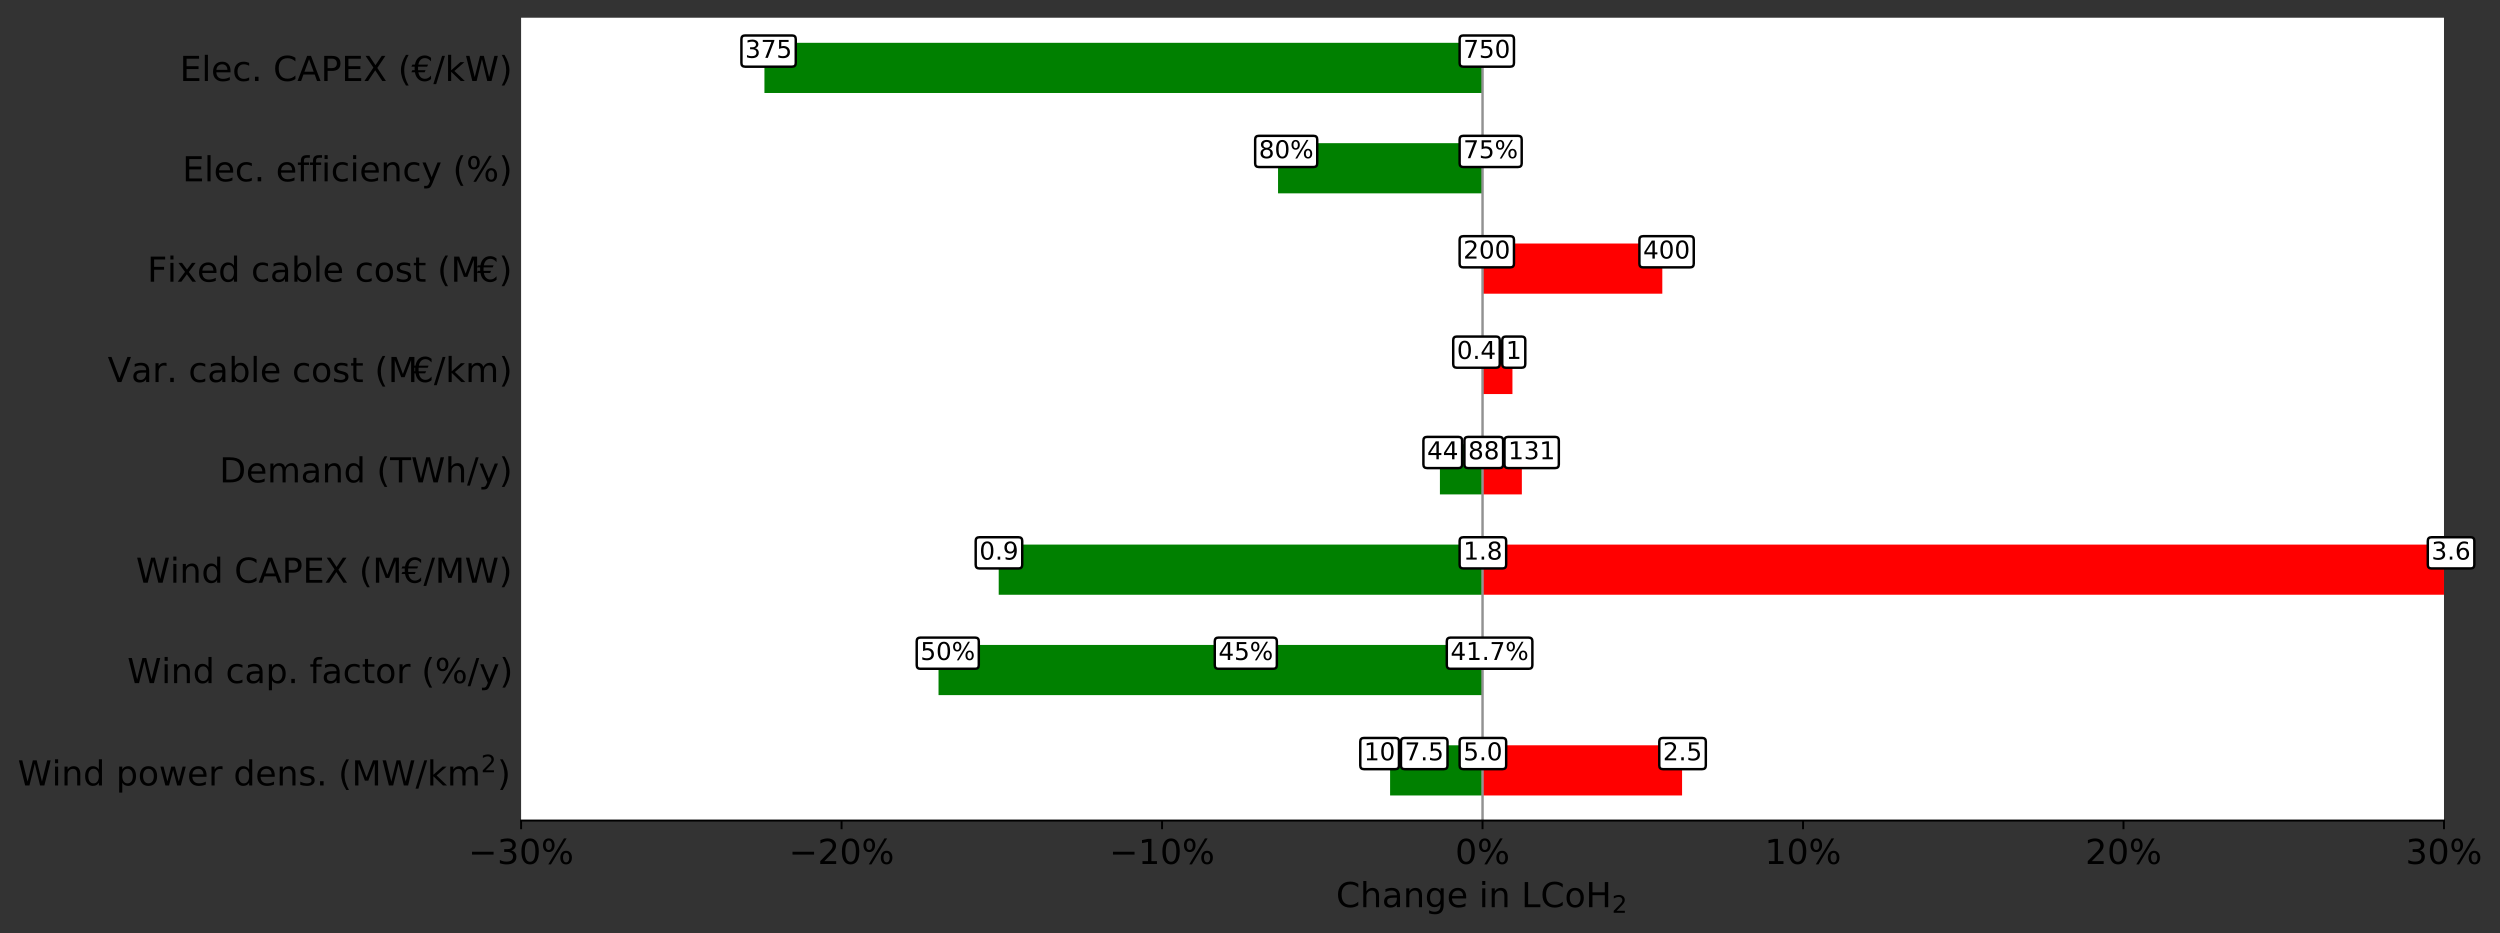 <?xml version="1.0" encoding="UTF-8" standalone="no"?>
<!DOCTYPE svg PUBLIC "-//W3C//DTD SVG 1.1//EN" "http://www.w3.org/Graphics/SVG/1.1/DTD/svg11.dtd">
<svg xmlns="http://www.w3.org/2000/svg" xmlns:xlink="http://www.w3.org/1999/xlink" version="1.1" width="1015.655pt" height="379.107pt" viewBox="0 0 1015.655 379.107">
<rect x="0" y="0" width="1015.655" height="379.107" fill="#333333" stroke="none"/>
<g enable-background="new">
<g>
<path transform="matrix(1,0,0,-1,0,379.107)" d="M 211.7 45.747 L 992.9 45.747 L 992.9 371.907 L 211.7 371.907 Z " fill="#ffffff"/>
<clipPath id="cp0">
<path transform="matrix(1,0,0,-1,0,379.107)" d="M 211.7 45.747 L 992.9 45.747 L 992.9 371.907 L 211.7 371.907 Z "/>
</clipPath>
<g clip-path="url(#cp0)">
<path transform="matrix(1,0,0,-1,0,379.107)" d="M 602.3 55.939 L 564.742 55.939 L 564.742 76.324 L 602.3 76.324 Z " fill="#008000"/>
</g>
<clipPath id="cp1">
<path transform="matrix(1,0,0,-1,0,379.107)" d="M 211.7 45.747 L 992.9 45.747 L 992.9 371.907 L 211.7 371.907 Z "/>
</clipPath>
<g clip-path="url(#cp1)">
<path transform="matrix(1,0,0,-1,0,379.107)" d="M 602.3 96.709 L 381.29 96.709 L 381.29 117.094 L 602.3 117.094 Z " fill="#008000"/>
</g>
<clipPath id="cp2">
<path transform="matrix(1,0,0,-1,0,379.107)" d="M 211.7 45.747 L 992.9 45.747 L 992.9 371.907 L 211.7 371.907 Z "/>
</clipPath>
<g clip-path="url(#cp2)">
<path transform="matrix(1,0,0,-1,0,379.107)" d="M 602.3 137.479 L 405.738 137.479 L 405.738 157.864 L 602.3 157.864 Z " fill="#008000"/>
</g>
<clipPath id="cp3">
<path transform="matrix(1,0,0,-1,0,379.107)" d="M 211.7 45.747 L 992.9 45.747 L 992.9 371.907 L 211.7 371.907 Z "/>
</clipPath>
<g clip-path="url(#cp3)">
<path transform="matrix(1,0,0,-1,0,379.107)" d="M 602.3 178.249 L 584.984 178.249 L 584.984 198.634 L 602.3 198.634 Z " fill="#008000"/>
</g>
<clipPath id="cp4">
<path transform="matrix(1,0,0,-1,0,379.107)" d="M 211.7 45.747 L 992.9 45.747 L 992.9 371.907 L 211.7 371.907 Z "/>
</clipPath>
<g clip-path="url(#cp4)">
<path transform="matrix(1,0,0,-1,0,379.107)" d="M 602.3 219.019 L 602.3 219.019 L 602.3 239.404 Z " fill="#008000"/>
</g>
<clipPath id="cp5">
<path transform="matrix(1,0,0,-1,0,379.107)" d="M 211.7 45.747 L 992.9 45.747 L 992.9 371.907 L 211.7 371.907 Z "/>
</clipPath>
<g clip-path="url(#cp5)">
<path transform="matrix(1,0,0,-1,0,379.107)" d="M 602.3 259.789 L 602.3 259.789 L 602.3 280.174 Z " fill="#008000"/>
</g>
<clipPath id="cp6">
<path transform="matrix(1,0,0,-1,0,379.107)" d="M 211.7 45.747 L 992.9 45.747 L 992.9 371.907 L 211.7 371.907 Z "/>
</clipPath>
<g clip-path="url(#cp6)">
<path transform="matrix(1,0,0,-1,0,379.107)" d="M 602.3 300.559 L 519.219 300.559 L 519.219 320.944 L 602.3 320.944 Z " fill="#008000"/>
</g>
<clipPath id="cp7">
<path transform="matrix(1,0,0,-1,0,379.107)" d="M 211.7 45.747 L 992.9 45.747 L 992.9 371.907 L 211.7 371.907 Z "/>
</clipPath>
<g clip-path="url(#cp7)">
<path transform="matrix(1,0,0,-1,0,379.107)" d="M 602.3 341.329 L 310.56 341.329 L 310.56 361.714 L 602.3 361.714 Z " fill="#008000"/>
</g>
<clipPath id="cp8">
<path transform="matrix(1,0,0,-1,0,379.107)" d="M 211.7 45.747 L 992.9 45.747 L 992.9 371.907 L 211.7 371.907 Z "/>
</clipPath>
<g clip-path="url(#cp8)">
<path transform="matrix(1,0,0,-1,0,379.107)" d="M 602.3 55.939 L 683.362 55.939 L 683.362 76.324 L 602.3 76.324 Z " fill="#ff0000"/>
</g>
<clipPath id="cp9">
<path transform="matrix(1,0,0,-1,0,379.107)" d="M 211.7 45.747 L 992.9 45.747 L 992.9 371.907 L 211.7 371.907 Z "/>
</clipPath>
<g clip-path="url(#cp9)">
<path transform="matrix(1,0,0,-1,0,379.107)" d="M 381.29 96.709 L 381.29 96.709 L 381.29 117.094 Z " fill="#ff0000"/>
</g>
<clipPath id="cp10">
<path transform="matrix(1,0,0,-1,0,379.107)" d="M 211.7 45.747 L 992.9 45.747 L 992.9 371.907 L 211.7 371.907 Z "/>
</clipPath>
<g clip-path="url(#cp10)">
<path transform="matrix(1,0,0,-1,0,379.107)" d="M 602.3 137.479 L 995.592 137.479 L 995.592 157.864 L 602.3 157.864 Z " fill="#ff0000"/>
</g>
<clipPath id="cp11">
<path transform="matrix(1,0,0,-1,0,379.107)" d="M 211.7 45.747 L 992.9 45.747 L 992.9 371.907 L 211.7 371.907 Z "/>
</clipPath>
<g clip-path="url(#cp11)">
<path transform="matrix(1,0,0,-1,0,379.107)" d="M 602.3 178.249 L 618.271 178.249 L 618.271 198.634 L 602.3 198.634 Z " fill="#ff0000"/>
</g>
<clipPath id="cp12">
<path transform="matrix(1,0,0,-1,0,379.107)" d="M 211.7 45.747 L 992.9 45.747 L 992.9 371.907 L 211.7 371.907 Z "/>
</clipPath>
<g clip-path="url(#cp12)">
<path transform="matrix(1,0,0,-1,0,379.107)" d="M 602.3 219.019 L 614.447 219.019 L 614.447 239.404 L 602.3 239.404 Z " fill="#ff0000"/>
</g>
<clipPath id="cp13">
<path transform="matrix(1,0,0,-1,0,379.107)" d="M 211.7 45.747 L 992.9 45.747 L 992.9 371.907 L 211.7 371.907 Z "/>
</clipPath>
<g clip-path="url(#cp13)">
<path transform="matrix(1,0,0,-1,0,379.107)" d="M 602.3 259.789 L 675.334 259.789 L 675.334 280.174 L 602.3 280.174 Z " fill="#ff0000"/>
</g>
<clipPath id="cp14">
<path transform="matrix(1,0,0,-1,0,379.107)" d="M 211.7 45.747 L 992.9 45.747 L 992.9 371.907 L 211.7 371.907 Z "/>
</clipPath>
<g clip-path="url(#cp14)">
<path transform="matrix(1,0,0,-1,0,379.107)" d="M 519.219 300.559 L 519.219 300.559 L 519.219 320.944 Z " fill="#ff0000"/>
</g>
<clipPath id="cp15">
<path transform="matrix(1,0,0,-1,0,379.107)" d="M 211.7 45.747 L 992.9 45.747 L 992.9 371.907 L 211.7 371.907 Z "/>
</clipPath>
<g clip-path="url(#cp15)">
<path transform="matrix(1,0,0,-1,0,379.107)" d="M 310.56 341.329 L 310.56 341.329 L 310.56 361.714 Z " fill="#ff0000"/>
</g>
<path transform="matrix(1,0,0,-1,0,379.107)" d="M 211.7 45.747 L 211.7 42.247 "/>
<path transform="matrix(1,0,0,-1,0,379.107)" stroke-width=".8" stroke-linecap="butt" stroke-linejoin="round" fill="none" stroke="#000000" d="M 211.7 45.747 L 211.7 42.247 "/>
<symbol id="font_10_33">
<path transform="matrix(.001,0,0,.001,-.076,.013)" d="M 406 393 C 453 383 490 362 516 330 C 542 298 556 258 556 212 C 556 140 531 84 482 45 C 432 6 362 -13 271 -13 C 240 -13 208 -10 176 -4 C 144 1 110 10 76 22 L 76 117 C 103 101 133 89 166 81 C 198 73 232 69 268 69 C 330 69 377 81 409 105 C 441 129 458 165 458 212 C 458 254 443 288 413 312 C 383 336 341 349 287 349 L 202 349 L 202 430 L 291 430 C 339 430 376 439 402 459 C 428 478 441 506 441 543 C 441 580 427 609 401 629 C 374 649 336 659 287 659 C 260 659 231 656 200 650 C 169 644 135 635 98 623 L 98 711 C 135 721 170 729 203 734 C 235 739 266 742 296 742 C 370 742 429 725 473 691 C 517 657 539 611 539 553 C 539 513 527 479 504 451 C 481 423 448 403 406 393 "/>
</symbol>
<symbol id="font_10_30">
<path transform="matrix(.001,0,0,.001,-.066,.013)" d="M 318 664 C 267 664 229 639 203 589 C 177 539 165 464 165 364 C 165 264 177 189 203 139 C 229 89 267 64 318 64 C 369 64 407 89 433 139 C 458 189 471 264 471 364 C 471 464 458 539 433 589 C 407 639 369 664 318 664 M 318 742 C 399 742 461 709 505 645 C 548 580 570 486 570 364 C 570 241 548 147 505 83 C 461 19 399 -13 318 -13 C 236 -13 173 19 130 83 C 87 147 66 241 66 364 C 66 486 87 580 130 645 C 173 709 236 742 318 742 "/>
</symbol>
<symbol id="font_10_25">
<path transform="matrix(.001,0,0,.001,-.055,.013)" d="M 727 321 C 699 321 676 309 660 285 C 644 261 636 227 636 184 C 636 142 644 108 660 84 C 676 60 699 48 727 48 C 755 48 777 60 793 84 C 809 108 817 142 817 184 C 817 226 809 260 793 284 C 777 308 755 321 727 321 M 727 383 C 778 383 819 365 849 329 C 879 293 895 244 895 184 C 895 123 879 75 849 40 C 819 4 778 -13 727 -13 C 675 -13 633 4 603 40 C 573 75 558 123 558 184 C 558 245 573 293 603 329 C 633 365 675 383 727 383 M 223 680 C 195 680 173 667 157 643 C 141 619 133 586 133 544 C 133 500 141 467 157 443 C 173 419 195 407 223 407 C 251 407 274 419 290 443 C 306 467 314 500 314 544 C 314 586 305 619 289 643 C 273 667 251 680 223 680 M 664 742 L 742 742 L 286 -13 L 208 -13 L 664 742 M 223 742 C 274 742 315 724 346 688 C 376 652 392 604 392 544 C 392 482 376 434 346 398 C 316 362 275 345 223 345 C 171 345 130 362 100 398 C 70 434 55 482 55 544 C 55 604 70 652 100 688 C 130 724 171 742 223 742 "/>
</symbol>
<use xlink:href="#font_10_33" transform="matrix(14,0,0,-14,203.073,351.183)"/>
<use xlink:href="#font_10_30" transform="matrix(14,0,0,-14,211.837,351.183)"/>
<use xlink:href="#font_10_25" transform="matrix(14,0,0,-14,220.587,351.183)"/>
<clipPath id="cp17">
<path transform="matrix(.014,0,0,-.014,190.278,351.001)" d="M -1021 -463 L 1794 -463 L 1794 1233 L -1021 1233 Z "/>
</clipPath>
<g clip-path="url(#cp17)">
<path transform="matrix(.014,0,0,-.014,190.278,351.001)" d="M 106 355 L 732 355 L 732 272 L 106 272 L 106 355 "/>
</g>
<path transform="matrix(1,0,0,-1,0,379.107)" d="M 341.9 45.747 L 341.9 42.247 "/>
<path transform="matrix(1,0,0,-1,0,379.107)" stroke-width=".8" stroke-linecap="butt" stroke-linejoin="round" fill="none" stroke="#000000" d="M 341.9 45.747 L 341.9 42.247 "/>
<symbol id="font_10_32">
<path transform="matrix(.001,0,0,.001,-.073,0)" d="M 192 83 L 536 83 L 536 0 L 73 0 L 73 83 C 110 121 161 173 226 239 C 290 304 331 346 348 365 C 380 400 402 430 414 455 C 426 479 433 504 433 528 C 433 566 419 598 392 622 C 365 646 330 659 286 659 C 255 659 222 653 188 643 C 154 632 117 616 78 594 L 78 694 C 118 710 155 722 189 730 C 223 738 255 742 284 742 C 359 742 419 723 464 685 C 509 647 532 597 532 534 C 532 504 526 475 515 449 C 504 422 484 390 454 354 C 446 344 420 317 376 272 C 332 227 271 164 192 83 "/>
</symbol>
<use xlink:href="#font_10_32" transform="matrix(14,0,0,-14,333.231,351.001)"/>
<use xlink:href="#font_10_30" transform="matrix(14,0,0,-14,342.037,351.183)"/>
<use xlink:href="#font_10_25" transform="matrix(14,0,0,-14,350.787,351.183)"/>
<clipPath id="cp18">
<path transform="matrix(.014,0,0,-.014,320.478,351.001)" d="M -1021 -463 L 1794 -463 L 1794 1233 L -1021 1233 Z "/>
</clipPath>
<g clip-path="url(#cp18)">
<path transform="matrix(.014,0,0,-.014,320.478,351.001)" d="M 106 355 L 732 355 L 732 272 L 106 272 L 106 355 "/>
</g>
<path transform="matrix(1,0,0,-1,0,379.107)" d="M 472.1 45.747 L 472.1 42.247 "/>
<path transform="matrix(1,0,0,-1,0,379.107)" stroke-width=".8" stroke-linecap="butt" stroke-linejoin="round" fill="none" stroke="#000000" d="M 472.1 45.747 L 472.1 42.247 "/>
<symbol id="font_10_31">
<path transform="matrix(.001,0,0,.001,-.11,0)" d="M 124 83 L 285 83 L 285 639 L 110 604 L 110 694 L 284 729 L 383 729 L 383 83 L 544 83 L 544 0 L 124 0 L 124 83 "/>
</symbol>
<use xlink:href="#font_10_31" transform="matrix(14,0,0,-14,463.949,351.001)"/>
<use xlink:href="#font_10_30" transform="matrix(14,0,0,-14,472.237,351.183)"/>
<use xlink:href="#font_10_25" transform="matrix(14,0,0,-14,480.987,351.183)"/>
<clipPath id="cp19">
<path transform="matrix(.014,0,0,-.014,450.678,351.001)" d="M -1021 -463 L 1794 -463 L 1794 1233 L -1021 1233 Z "/>
</clipPath>
<g clip-path="url(#cp19)">
<path transform="matrix(.014,0,0,-.014,450.678,351.001)" d="M 106 355 L 732 355 L 732 272 L 106 272 L 106 355 "/>
</g>
<path transform="matrix(1,0,0,-1,0,379.107)" d="M 602.3 45.747 L 602.3 42.247 "/>
<path transform="matrix(1,0,0,-1,0,379.107)" stroke-width=".8" stroke-linecap="butt" stroke-linejoin="round" fill="none" stroke="#000000" d="M 602.3 45.747 L 602.3 42.247 "/>
<use xlink:href="#font_10_30" transform="matrix(14,0,0,-14,592.122,351.183)"/>
<use xlink:href="#font_10_25" transform="matrix(14,0,0,-14,600.872,351.183)"/>
<path transform="matrix(1,0,0,-1,0,379.107)" d="M 732.5 45.747 L 732.5 42.247 "/>
<path transform="matrix(1,0,0,-1,0,379.107)" stroke-width=".8" stroke-linecap="butt" stroke-linejoin="round" fill="none" stroke="#000000" d="M 732.5 45.747 L 732.5 42.247 "/>
<use xlink:href="#font_10_31" transform="matrix(14,0,0,-14,718.485,351.001)"/>
<use xlink:href="#font_10_30" transform="matrix(14,0,0,-14,726.773,351.183)"/>
<use xlink:href="#font_10_25" transform="matrix(14,0,0,-14,735.523,351.183)"/>
<path transform="matrix(1,0,0,-1,0,379.107)" d="M 862.7 45.747 L 862.7 42.247 "/>
<path transform="matrix(1,0,0,-1,0,379.107)" stroke-width=".8" stroke-linecap="butt" stroke-linejoin="round" fill="none" stroke="#000000" d="M 862.7 45.747 L 862.7 42.247 "/>
<use xlink:href="#font_10_32" transform="matrix(14,0,0,-14,848.167,351.001)"/>
<use xlink:href="#font_10_30" transform="matrix(14,0,0,-14,856.973,351.183)"/>
<use xlink:href="#font_10_25" transform="matrix(14,0,0,-14,865.723,351.183)"/>
<path transform="matrix(1,0,0,-1,0,379.107)" d="M 992.9 45.747 L 992.9 42.247 "/>
<path transform="matrix(1,0,0,-1,0,379.107)" stroke-width=".8" stroke-linecap="butt" stroke-linejoin="round" fill="none" stroke="#000000" d="M 992.9 45.747 L 992.9 42.247 "/>
<use xlink:href="#font_10_33" transform="matrix(14,0,0,-14,978.409,351.183)"/>
<use xlink:href="#font_10_30" transform="matrix(14,0,0,-14,987.173,351.183)"/>
<use xlink:href="#font_10_25" transform="matrix(14,0,0,-14,995.923,351.183)"/>
<symbol id="font_10_43">
<path transform="matrix(.001,0,0,.001,-.056,.013)" d="M 644 673 L 644 569 C 610 599 575 622 537 638 C 499 653 460 661 418 661 C 334 661 270 635 226 584 C 182 533 160 460 160 364 C 160 268 182 194 226 143 C 270 92 334 67 418 67 C 460 67 499 74 537 90 C 575 105 610 128 644 159 L 644 56 C 609 32 572 15 534 4 C 496 -7 455 -13 412 -13 C 302 -13 215 20 151 87 C 87 154 56 246 56 364 C 56 481 87 573 151 641 C 215 708 302 742 412 742 C 456 742 497 736 535 725 C 573 713 610 696 644 673 "/>
</symbol>
<symbol id="font_10_68">
<path transform="matrix(.001,0,0,.001,-.091,0)" d="M 549 330 L 549 0 L 459 0 L 459 327 C 459 379 448 417 428 443 C 408 469 378 482 338 482 C 289 482 251 466 223 435 C 195 404 181 362 181 309 L 181 0 L 91 0 L 91 760 L 181 760 L 181 462 C 202 494 227 519 257 535 C 286 551 320 560 358 560 C 420 560 468 540 500 501 C 532 462 549 405 549 330 "/>
</symbol>
<symbol id="font_10_61">
<path transform="matrix(.001,0,0,.001,-.06,.013)" d="M 343 275 C 270 275 220 266 192 250 C 164 233 150 205 150 165 C 150 133 160 107 181 89 C 202 70 231 61 267 61 C 317 61 357 78 387 114 C 417 149 432 196 432 255 L 432 275 L 343 275 M 522 312 L 522 0 L 432 0 L 432 83 C 411 49 385 25 355 10 C 325 -5 287 -13 243 -13 C 187 -13 142 2 109 33 C 76 64 60 106 60 159 C 60 220 80 266 122 298 C 163 329 224 345 306 345 L 432 345 L 432 354 C 432 395 418 427 391 450 C 364 472 326 484 277 484 C 245 484 215 480 185 472 C 155 464 127 453 100 439 L 100 522 C 132 534 164 544 195 550 C 226 556 256 560 286 560 C 365 560 424 539 463 498 C 502 457 522 395 522 312 "/>
</symbol>
<symbol id="font_10_6e">
<path transform="matrix(.001,0,0,.001,-.091,0)" d="M 549 330 L 549 0 L 459 0 L 459 327 C 459 379 448 417 428 443 C 408 469 378 482 338 482 C 289 482 251 466 223 435 C 195 404 181 362 181 309 L 181 0 L 91 0 L 91 547 L 181 547 L 181 462 C 202 494 227 519 257 535 C 286 551 320 560 358 560 C 420 560 468 540 500 501 C 532 462 549 405 549 330 "/>
</symbol>
<symbol id="font_10_67">
<path transform="matrix(.001,0,0,.001,-.055,.207)" d="M 454 280 C 454 344 440 395 414 431 C 387 467 349 485 301 485 C 253 485 215 467 188 431 C 161 395 148 344 148 280 C 148 215 161 165 188 129 C 215 93 253 75 301 75 C 349 75 387 93 414 129 C 440 165 454 215 454 280 M 544 68 C 544 -24 523 -93 482 -139 C 440 -184 377 -207 292 -207 C 260 -207 231 -204 203 -200 C 175 -195 147 -188 121 -178 L 121 -91 C 147 -105 173 -115 199 -122 C 225 -129 251 -133 278 -133 C 336 -133 380 -117 410 -87 C 439 -56 454 -10 454 52 L 454 96 C 435 64 411 40 382 24 C 353 8 319 0 279 0 C 211 0 157 25 116 76 C 75 127 55 195 55 280 C 55 364 75 432 116 483 C 157 534 211 560 279 560 C 319 560 353 552 382 536 C 411 520 435 496 454 464 L 454 547 L 544 547 L 544 68 "/>
</symbol>
<symbol id="font_10_65">
<path transform="matrix(.001,0,0,.001,-.055,.013)" d="M 562 296 L 562 252 L 149 252 C 153 190 171 142 205 110 C 238 78 284 62 344 62 C 378 62 412 66 444 74 C 476 82 509 95 541 113 L 541 28 C 509 14 476 3 442 -3 C 408 -9 373 -13 339 -13 C 251 -13 182 12 131 62 C 80 112 55 181 55 268 C 55 357 79 428 127 481 C 175 533 241 560 323 560 C 397 560 455 536 498 489 C 540 441 562 377 562 296 M 472 322 C 471 371 457 410 431 440 C 404 469 368 484 324 484 C 274 484 234 469 204 441 C 174 413 156 373 152 322 L 472 322 "/>
</symbol>
<symbol id="font_10_20">
</symbol>
<symbol id="font_10_69">
<path transform="matrix(.001,0,0,.001,-.094,0)" d="M 94 547 L 184 547 L 184 0 L 94 0 L 94 547 M 94 760 L 184 760 L 184 646 L 94 646 L 94 760 "/>
</symbol>
<symbol id="font_10_4c">
<path transform="matrix(.001,0,0,.001,-.098,0)" d="M 98 729 L 197 729 L 197 83 L 552 83 L 552 0 L 98 0 L 98 729 "/>
</symbol>
<symbol id="font_10_6f">
<path transform="matrix(.001,0,0,.001,-.055,.013)" d="M 306 484 C 258 484 220 465 192 427 C 164 389 150 338 150 273 C 150 207 163 156 191 118 C 219 80 257 62 306 62 C 354 62 392 80 420 118 C 448 156 462 207 462 273 C 462 337 448 389 420 427 C 392 465 354 484 306 484 M 306 560 C 384 560 445 534 490 484 C 534 433 557 363 557 273 C 557 183 534 113 490 63 C 445 12 384 -13 306 -13 C 227 -13 165 12 121 63 C 77 113 55 183 55 273 C 55 363 77 433 121 484 C 165 534 227 560 306 560 "/>
</symbol>
<symbol id="font_10_48">
<path transform="matrix(.001,0,0,.001,-.098,0)" d="M 98 729 L 197 729 L 197 430 L 555 430 L 555 729 L 654 729 L 654 0 L 555 0 L 555 347 L 197 347 L 197 0 L 98 0 L 98 729 "/>
</symbol>
<use xlink:href="#font_10_43" transform="matrix(14,0,0,-14,543.584,368.729)"/>
<use xlink:href="#font_10_68" transform="matrix(14,0,0,-14,553.849,368.548)"/>
<use xlink:href="#font_10_61" transform="matrix(14,0,0,-14,562.288,368.729)"/>
<use xlink:href="#font_10_6e" transform="matrix(14,0,0,-14,571.302,368.548)"/>
<use xlink:href="#font_10_67" transform="matrix(14,0,0,-14,579.671,371.445)"/>
<use xlink:href="#font_10_65" transform="matrix(14,0,0,-14,588.557,368.729)"/>
<use xlink:href="#font_10_20" transform="matrix(14,0,0,-14,582.107,375.029)"/>
<use xlink:href="#font_10_69" transform="matrix(14,0,0,-14,602.167,368.548)"/>
<use xlink:href="#font_10_6e" transform="matrix(14,0,0,-14,606.014,368.548)"/>
<use xlink:href="#font_10_20" transform="matrix(14,0,0,-14,599.319,375.029)"/>
<use xlink:href="#font_10_4c" transform="matrix(14,0,0,-14,619.436,368.548)"/>
<use xlink:href="#font_10_43" transform="matrix(14,0,0,-14,626.647,368.729)"/>
<use xlink:href="#font_10_6f" transform="matrix(14,0,0,-14,636.409,368.729)"/>
<use xlink:href="#font_10_48" transform="matrix(14,0,0,-14,645.576,368.548)"/>
<use xlink:href="#font_10_32" transform="matrix(9.8,0,0,-9.8,655.581,370.844)"/>
<symbol id="font_10_57">
<path transform="matrix(.001,0,0,.001,-.033,0)" d="M 33 729 L 133 729 L 286 113 L 439 729 L 550 729 L 703 113 L 856 729 L 956 729 L 773 0 L 649 0 L 495 633 L 340 0 L 216 0 L 33 729 "/>
</symbol>
<symbol id="font_10_64">
<path transform="matrix(.001,0,0,.001,-.055,.013)" d="M 454 464 L 454 760 L 544 760 L 544 0 L 454 0 L 454 82 C 435 49 411 25 382 10 C 353 -5 319 -13 279 -13 C 213 -13 159 13 117 65 C 75 117 55 187 55 273 C 55 359 75 428 117 481 C 159 533 213 560 279 560 C 319 560 353 552 382 536 C 411 520 435 496 454 464 M 148 273 C 148 207 161 155 188 117 C 215 79 253 61 301 61 C 348 61 385 79 413 117 C 440 155 454 207 454 273 C 454 339 440 390 413 428 C 385 466 348 485 301 485 C 253 485 215 466 188 428 C 161 390 148 339 148 273 "/>
</symbol>
<symbol id="font_10_70">
<path transform="matrix(.001,0,0,.001,-.091,.207)" d="M 181 82 L 181 -207 L 91 -207 L 91 547 L 181 547 L 181 464 C 199 496 223 520 252 536 C 281 552 316 560 356 560 C 422 560 476 533 518 481 C 559 428 580 359 580 273 C 580 187 559 117 518 65 C 476 13 422 -13 356 -13 C 316 -13 281 -5 252 10 C 223 25 199 49 181 82 M 487 273 C 487 339 473 390 446 428 C 418 466 381 485 334 485 C 286 485 249 466 222 428 C 194 390 181 339 181 273 C 181 207 194 155 222 117 C 249 79 286 61 334 61 C 381 61 418 79 446 117 C 473 155 487 207 487 273 "/>
</symbol>
<symbol id="font_10_77">
<path transform="matrix(.001,0,0,.001,-.042,0)" d="M 42 547 L 132 547 L 244 120 L 356 547 L 462 547 L 574 120 L 686 547 L 776 547 L 633 0 L 527 0 L 409 448 L 291 0 L 185 0 L 42 547 "/>
</symbol>
<symbol id="font_10_72">
<path transform="matrix(.001,0,0,.001,-.091,0)" d="M 411 463 C 401 469 390 473 378 476 C 366 478 353 480 339 480 C 288 480 249 463 222 430 C 194 397 181 350 181 288 L 181 0 L 91 0 L 91 547 L 181 547 L 181 462 C 199 495 224 520 254 536 C 284 552 321 560 365 560 C 371 560 378 559 386 559 C 393 558 401 557 411 555 L 411 463 "/>
</symbol>
<symbol id="font_10_73">
<path transform="matrix(.001,0,0,.001,-.054,.013)" d="M 443 531 L 443 446 C 417 458 391 468 364 475 C 336 481 308 485 279 485 C 234 485 200 478 178 464 C 156 450 145 430 145 403 C 145 382 153 366 169 354 C 185 342 217 330 265 320 L 296 313 C 360 299 405 279 432 255 C 458 230 472 195 472 151 C 472 100 452 60 412 31 C 372 1 316 -13 246 -13 C 216 -13 186 -10 154 -5 C 122 0 89 8 54 20 L 54 113 C 87 95 120 82 152 74 C 184 65 216 61 248 61 C 290 61 323 68 346 82 C 368 96 380 117 380 144 C 380 168 371 187 355 200 C 339 213 303 226 247 238 L 216 245 C 160 257 119 275 95 299 C 70 323 58 356 58 399 C 58 450 76 490 112 518 C 148 546 200 560 268 560 C 301 560 332 557 362 552 C 391 547 418 540 443 531 "/>
</symbol>
<symbol id="font_10_2e">
<path transform="matrix(.001,0,0,.001,-.107,0)" d="M 107 124 L 210 124 L 210 0 L 107 0 L 107 124 "/>
</symbol>
<symbol id="font_10_28">
<path transform="matrix(.001,0,0,.001,-.086,.131)" d="M 310 759 C 266 683 234 609 213 536 C 191 463 181 389 181 314 C 181 238 191 164 213 91 C 234 17 266 -56 310 -131 L 232 -131 C 183 -54 146 20 122 94 C 98 168 86 241 86 314 C 86 386 98 459 122 533 C 146 607 182 682 232 759 L 310 759 "/>
</symbol>
<symbol id="font_10_4d">
<path transform="matrix(.001,0,0,.001,-.098,0)" d="M 98 729 L 245 729 L 431 233 L 618 729 L 765 729 L 765 0 L 669 0 L 669 640 L 481 140 L 382 140 L 194 640 L 194 0 L 98 0 L 98 729 "/>
</symbol>
<symbol id="font_10_2f">
<path transform="matrix(.001,0,0,.001,0,.092)" d="M 254 729 L 337 729 L 83 -92 L 0 -92 L 254 729 "/>
</symbol>
<symbol id="font_10_6b">
<path transform="matrix(.001,0,0,.001,-.091,0)" d="M 91 760 L 181 760 L 181 311 L 449 547 L 564 547 L 274 291 L 576 0 L 459 0 L 181 267 L 181 0 L 91 0 L 91 760 "/>
</symbol>
<symbol id="font_10_6d">
<path transform="matrix(.001,0,0,.001,-.091,0)" d="M 520 442 C 542 482 569 511 600 531 C 631 550 668 560 711 560 C 767 560 811 540 842 500 C 873 460 889 403 889 330 L 889 0 L 799 0 L 799 327 C 799 379 789 418 771 444 C 752 469 724 482 686 482 C 639 482 602 466 575 435 C 548 404 535 362 535 309 L 535 0 L 445 0 L 445 327 C 445 379 435 418 417 444 C 398 469 369 482 331 482 C 285 482 248 466 221 435 C 194 404 181 362 181 309 L 181 0 L 91 0 L 91 547 L 181 547 L 181 462 C 201 495 226 520 255 536 C 283 552 317 560 357 560 C 397 560 430 550 458 530 C 486 510 506 480 520 442 "/>
</symbol>
<use xlink:href="#font_10_57" transform="matrix(14,0,0,-14,7.662,319.108)"/>
<use xlink:href="#font_10_69" transform="matrix(14,0,0,-14,22.359,319.108)"/>
<use xlink:href="#font_10_6e" transform="matrix(14,0,0,-14,26.206,319.108)"/>
<use xlink:href="#font_10_64" transform="matrix(14,0,0,-14,34.575,319.29)"/>
<use xlink:href="#font_10_20" transform="matrix(14,0,0,-14,28.398,325.59)"/>
<use xlink:href="#font_10_70" transform="matrix(14,0,0,-14,48.416,322.006)"/>
<use xlink:href="#font_10_6f" transform="matrix(14,0,0,-14,56.799,319.29)"/>
<use xlink:href="#font_10_77" transform="matrix(14,0,0,-14,65.183,319.108)"/>
<use xlink:href="#font_10_65" transform="matrix(14,0,0,-14,76.815,319.29)"/>
<use xlink:href="#font_10_72" transform="matrix(14,0,0,-14,85.932,319.108)"/>
<use xlink:href="#font_10_20" transform="matrix(14,0,0,-14,76.12,325.59)"/>
<use xlink:href="#font_10_64" transform="matrix(14,0,0,-14,95.634,319.29)"/>
<use xlink:href="#font_10_65" transform="matrix(14,0,0,-14,104.521,319.29)"/>
<use xlink:href="#font_10_6e" transform="matrix(14,0,0,-14,113.638,319.108)"/>
<use xlink:href="#font_10_73" transform="matrix(14,0,0,-14,121.993,319.29)"/>
<use xlink:href="#font_10_2e" transform="matrix(14,0,0,-14,130.029,319.108)"/>
<use xlink:href="#font_10_20" transform="matrix(14,0,0,-14,118.687,325.59)"/>
<use xlink:href="#font_10_28" transform="matrix(14,0,0,-14,138.635,320.942)"/>
<use xlink:href="#font_10_4d" transform="matrix(14,0,0,-14,144.265,319.108)"/>
<use xlink:href="#font_10_57" transform="matrix(14,0,0,-14,155.434,319.108)"/>
<use xlink:href="#font_10_2f" transform="matrix(14,0,0,-14,168.815,320.396)"/>
<use xlink:href="#font_10_6b" transform="matrix(14,0,0,-14,174.806,319.108)"/>
<use xlink:href="#font_10_6d" transform="matrix(14,0,0,-14,182.913,319.108)"/>
<use xlink:href="#font_10_32" transform="matrix(9.8,0,0,-9.8,196.127,313.748)"/>
<symbol id="font_10_29">
<path transform="matrix(.001,0,0,.001,-.08,.131)" d="M 80 759 L 158 759 C 206 682 243 607 267 533 C 291 459 304 386 304 314 C 304 241 291 168 267 94 C 243 20 206 -54 158 -131 L 80 -131 C 123 -56 155 17 177 91 C 198 164 209 238 209 314 C 209 389 198 463 177 536 C 155 609 123 683 80 759 "/>
</symbol>
<use xlink:href="#font_10_29" transform="matrix(14,0,0,-14,203.149,320.942)"/>
<symbol id="font_10_63">
<path transform="matrix(.001,0,0,.001,-.055,.013)" d="M 488 526 L 488 442 C 462 456 437 466 411 473 C 385 480 360 484 334 484 C 276 484 230 465 198 428 C 166 391 150 339 150 273 C 150 206 166 154 198 117 C 230 80 276 62 334 62 C 360 62 385 65 411 72 C 437 79 462 90 488 104 L 488 21 C 462 9 436 0 410 -5 C 383 -10 354 -13 324 -13 C 242 -13 176 12 128 64 C 79 115 55 185 55 273 C 55 362 79 432 128 483 C 177 534 244 560 330 560 C 358 560 385 557 411 551 C 437 545 463 537 488 526 "/>
</symbol>
<symbol id="font_10_66">
<path transform="matrix(.001,0,0,.001,-.023,0)" d="M 371 760 L 371 685 L 285 685 C 253 685 230 678 218 665 C 205 652 199 629 199 595 L 199 547 L 347 547 L 347 477 L 199 477 L 199 0 L 109 0 L 109 477 L 23 477 L 23 547 L 109 547 L 109 585 C 109 645 123 690 151 718 C 179 746 224 760 286 760 L 371 760 "/>
</symbol>
<symbol id="font_10_74">
<path transform="matrix(.001,0,0,.001,-.027,0)" d="M 183 702 L 183 547 L 368 547 L 368 477 L 183 477 L 183 180 C 183 135 189 106 201 94 C 213 81 238 75 276 75 L 368 75 L 368 0 L 276 0 C 206 0 158 13 132 39 C 106 65 93 112 93 180 L 93 477 L 27 477 L 27 547 L 93 547 L 93 702 L 183 702 "/>
</symbol>
<symbol id="font_10_79">
<path transform="matrix(.001,0,0,.001,-.03,.207)" d="M 322 -50 C 296 -114 271 -157 247 -177 C 223 -197 191 -207 151 -207 L 79 -207 L 79 -132 L 132 -132 C 156 -132 175 -126 189 -114 C 203 -102 218 -75 235 -31 L 251 9 L 30 547 L 125 547 L 296 119 L 467 547 L 562 547 L 322 -50 "/>
</symbol>
<use xlink:href="#font_10_57" transform="matrix(14,0,0,-14,52.178,277.525)"/>
<use xlink:href="#font_10_69" transform="matrix(14,0,0,-14,66.878,277.525)"/>
<use xlink:href="#font_10_6e" transform="matrix(14,0,0,-14,70.728,277.525)"/>
<use xlink:href="#font_10_64" transform="matrix(14,0,0,-14,79.1,277.707)"/>
<use xlink:href="#font_10_20" transform="matrix(14,0,0,-14,72.926,284.007)"/>
<use xlink:href="#font_10_63" transform="matrix(14,0,0,-14,92.442,277.707)"/>
<use xlink:href="#font_10_61" transform="matrix(14,0,0,-14,100.212,277.707)"/>
<use xlink:href="#font_10_70" transform="matrix(14,0,0,-14,109.228,280.423)"/>
<use xlink:href="#font_10_2e" transform="matrix(14,0,0,-14,118.342,277.525)"/>
<use xlink:href="#font_10_20" transform="matrix(14,0,0,-14,107.002,284.007)"/>
<use xlink:href="#font_10_66" transform="matrix(14,0,0,-14,126.07,277.525)"/>
<use xlink:href="#font_10_61" transform="matrix(14,0,0,-14,131.516,277.707)"/>
<use xlink:href="#font_10_63" transform="matrix(14,0,0,-14,140.028,277.707)"/>
<use xlink:href="#font_10_74" transform="matrix(14,0,0,-14,147.336,277.525)"/>
<use xlink:href="#font_10_6f" transform="matrix(14,0,0,-14,153.216,277.707)"/>
<use xlink:href="#font_10_72" transform="matrix(14,0,0,-14,162.288,277.525)"/>
<use xlink:href="#font_10_20" transform="matrix(14,0,0,-14,152.474,284.007)"/>
<use xlink:href="#font_10_28" transform="matrix(14,0,0,-14,172.424,279.359)"/>
<use xlink:href="#font_10_25" transform="matrix(14,0,0,-14,177.45,277.707)"/>
<use xlink:href="#font_10_2f" transform="matrix(14,0,0,-14,189.98,278.813)"/>
<use xlink:href="#font_10_79" transform="matrix(14,0,0,-14,195.118,280.423)"/>
<use xlink:href="#font_10_29" transform="matrix(14,0,0,-14,204.106,279.359)"/>
<symbol id="font_10_41">
<path transform="matrix(.001,0,0,.001,-.008,0)" d="M 342 632 L 208 269 L 476 269 L 342 632 M 286 729 L 398 729 L 676 0 L 573 0 L 507 187 L 178 187 L 112 0 L 8 0 L 286 729 "/>
</symbol>
<symbol id="font_10_50">
<path transform="matrix(.001,0,0,.001,-.098,0)" d="M 197 648 L 197 374 L 321 374 C 367 374 402 385 427 409 C 452 433 465 467 465 511 C 465 555 452 588 427 612 C 402 636 367 648 321 648 L 197 648 M 98 729 L 321 729 C 402 729 464 710 506 673 C 548 636 569 582 569 511 C 569 439 548 384 506 348 C 464 311 402 293 321 293 L 197 293 L 197 0 L 98 0 L 98 729 "/>
</symbol>
<symbol id="font_10_45">
<path transform="matrix(.001,0,0,.001,-.098,0)" d="M 98 729 L 559 729 L 559 646 L 197 646 L 197 430 L 544 430 L 544 347 L 197 347 L 197 83 L 568 83 L 568 0 L 98 0 L 98 729 "/>
</symbol>
<symbol id="font_10_58">
<path transform="matrix(.001,0,0,.001,-.03,0)" d="M 63 729 L 169 729 L 350 458 L 532 729 L 638 729 L 404 379 L 654 0 L 548 0 L 343 310 L 136 0 L 30 0 L 290 389 L 63 729 "/>
</symbol>
<use xlink:href="#font_10_57" transform="matrix(14,0,0,-14,55.709,236.755)"/>
<use xlink:href="#font_10_69" transform="matrix(14,0,0,-14,70.409,236.755)"/>
<use xlink:href="#font_10_6e" transform="matrix(14,0,0,-14,74.259,236.755)"/>
<use xlink:href="#font_10_64" transform="matrix(14,0,0,-14,82.631,236.937)"/>
<use xlink:href="#font_10_20" transform="matrix(14,0,0,-14,76.457,243.237)"/>
<use xlink:href="#font_10_43" transform="matrix(14,0,0,-14,95.987,236.937)"/>
<use xlink:href="#font_10_41" transform="matrix(14,0,0,-14,105.087,236.755)"/>
<use xlink:href="#font_10_50" transform="matrix(14,0,0,-14,115.923,236.755)"/>
<use xlink:href="#font_10_45" transform="matrix(14,0,0,-14,124.365,236.755)"/>
<use xlink:href="#font_10_58" transform="matrix(14,0,0,-14,132.261,236.755)"/>
<use xlink:href="#font_10_20" transform="matrix(14,0,0,-14,127.137,243.237)"/>
<use xlink:href="#font_10_28" transform="matrix(14,0,0,-14,147.087,238.589)"/>
<use xlink:href="#font_10_4d" transform="matrix(14,0,0,-14,152.715,236.755)"/>
<use xlink:href="#font_10_2f" transform="matrix(14,0,0,-14,172.022,238.043)"/>
<use xlink:href="#font_10_4d" transform="matrix(14,0,0,-14,178.112,236.755)"/>
<use xlink:href="#font_10_57" transform="matrix(14,0,0,-14,189.284,236.755)"/>
<use xlink:href="#font_10_29" transform="matrix(14,0,0,-14,203.788,238.589)"/>
<clipPath id="cp20">
<path transform="matrix(.014,0,0,-.014,163.115,236.755)" d="M -1021 -463 L 1794 -463 L 1794 1233 L -1021 1233 Z "/>
</clipPath>
<g clip-path="url(#cp20)">
<path transform="matrix(.014,0,0,-.014,163.115,236.755)" d="M 570 673 L 570 569 C 540 603 511 627 484 642 C 456 656 426 664 393 664 C 341 664 299 647 267 615 C 234 582 212 535 202 475 L 484 475 L 457 415 L 194 415 C 193 407 193 399 193 392 C 193 384 193 375 193 364 C 193 353 193 344 193 337 C 193 329 193 322 194 314 L 412 314 L 385 254 L 202 254 C 212 193 234 146 267 113 C 299 80 341 64 393 64 C 426 64 456 71 484 86 C 511 100 540 125 570 159 L 570 56 C 540 32 511 15 481 4 C 451 -7 420 -13 389 -13 C 311 -13 248 10 198 57 C 148 103 116 169 103 254 L 0 254 L 27 314 L 95 314 C 95 321 94 328 94 336 C 94 344 94 353 94 364 C 94 375 94 384 94 392 C 94 400 95 407 95 415 L 0 415 L 27 475 L 103 475 C 116 559 148 624 198 671 C 248 718 312 742 389 742 C 421 742 452 736 482 725 C 512 713 541 696 570 673 "/>
</g>
<symbol id="font_10_44">
<path transform="matrix(.001,0,0,.001,-.098,0)" d="M 197 648 L 197 81 L 316 81 C 416 81 490 103 537 149 C 583 195 607 267 607 365 C 607 463 583 534 537 580 C 490 625 416 648 316 648 L 197 648 M 98 729 L 301 729 C 442 729 546 699 612 641 C 678 582 711 490 711 365 C 711 239 677 147 611 88 C 545 29 441 0 301 0 L 98 0 L 98 729 "/>
</symbol>
<symbol id="font_10_54">
<path transform="matrix(.001,0,0,.001,.002,0)" d="M -2 729 L 614 729 L 614 646 L 355 646 L 355 0 L 256 0 L 256 646 L -2 646 L -2 729 "/>
</symbol>
<use xlink:href="#font_10_44" transform="matrix(14,0,0,-14,90.541,195.985)"/>
<use xlink:href="#font_10_65" transform="matrix(14,0,0,-14,100.719,196.167)"/>
<use xlink:href="#font_10_6d" transform="matrix(14,0,0,-14,109.833,195.985)"/>
<use xlink:href="#font_10_61" transform="matrix(14,0,0,-14,123.035,196.167)"/>
<use xlink:href="#font_10_6e" transform="matrix(14,0,0,-14,132.051,195.985)"/>
<use xlink:href="#font_10_64" transform="matrix(14,0,0,-14,140.423,196.167)"/>
<use xlink:href="#font_10_20" transform="matrix(14,0,0,-14,134.249,202.467)"/>
<use xlink:href="#font_10_28" transform="matrix(14,0,0,-14,154.199,197.819)"/>
<use xlink:href="#font_10_54" transform="matrix(14,0,0,-14,158.427,195.985)"/>
<use xlink:href="#font_10_57" transform="matrix(14,0,0,-14,167.471,195.985)"/>
<use xlink:href="#font_10_68" transform="matrix(14,0,0,-14,182.129,195.985)"/>
<use xlink:href="#font_10_2f" transform="matrix(14,0,0,-14,189.731,197.273)"/>
<use xlink:href="#font_10_79" transform="matrix(14,0,0,-14,194.869,198.883)"/>
<use xlink:href="#font_10_29" transform="matrix(14,0,0,-14,203.857,197.819)"/>
<symbol id="font_10_56">
<path transform="matrix(.001,0,0,.001,-.008,0)" d="M 286 0 L 8 729 L 111 729 L 342 115 L 573 729 L 676 729 L 398 0 L 286 0 "/>
</symbol>
<symbol id="font_10_62">
<path transform="matrix(.001,0,0,.001,-.091,.013)" d="M 487 273 C 487 339 473 390 446 428 C 418 466 381 485 334 485 C 286 485 249 466 222 428 C 194 390 181 339 181 273 C 181 207 194 155 222 117 C 249 79 286 61 334 61 C 381 61 418 79 446 117 C 473 155 487 207 487 273 M 181 464 C 199 496 223 520 252 536 C 281 552 316 560 356 560 C 422 560 476 533 518 481 C 559 428 580 359 580 273 C 580 187 559 117 518 65 C 476 13 422 -13 356 -13 C 316 -13 281 -5 252 10 C 223 25 199 49 181 82 L 181 0 L 91 0 L 91 760 L 181 760 L 181 464 "/>
</symbol>
<symbol id="font_10_6c">
<path transform="matrix(.001,0,0,.001,-.094,0)" d="M 94 760 L 184 760 L 184 0 L 94 0 L 94 760 "/>
</symbol>
<use xlink:href="#font_10_56" transform="matrix(14,0,0,-14,43.859,155.215)"/>
<use xlink:href="#font_10_61" transform="matrix(14,0,0,-14,54.163,155.397)"/>
<use xlink:href="#font_10_72" transform="matrix(14,0,0,-14,63.179,155.215)"/>
<use xlink:href="#font_10_2e" transform="matrix(14,0,0,-14,69.157,155.215)"/>
<use xlink:href="#font_10_20" transform="matrix(14,0,0,-14,57.817,161.697)"/>
<use xlink:href="#font_10_63" transform="matrix(14,0,0,-14,77.333,155.397)"/>
<use xlink:href="#font_10_61" transform="matrix(14,0,0,-14,85.103,155.397)"/>
<use xlink:href="#font_10_62" transform="matrix(14,0,0,-14,94.119,155.397)"/>
<use xlink:href="#font_10_6c" transform="matrix(14,0,0,-14,103.051,155.215)"/>
<use xlink:href="#font_10_65" transform="matrix(14,0,0,-14,106.397,155.397)"/>
<use xlink:href="#font_10_20" transform="matrix(14,0,0,-14,99.943,161.697)"/>
<use xlink:href="#font_10_63" transform="matrix(14,0,0,-14,119.459,155.397)"/>
<use xlink:href="#font_10_6f" transform="matrix(14,0,0,-14,127.159,155.397)"/>
<use xlink:href="#font_10_73" transform="matrix(14,0,0,-14,135.713,155.397)"/>
<use xlink:href="#font_10_74" transform="matrix(14,0,0,-14,142.629,155.215)"/>
<use xlink:href="#font_10_20" transform="matrix(14,0,0,-14,133.445,161.697)"/>
<use xlink:href="#font_10_28" transform="matrix(14,0,0,-14,153.395,157.049)"/>
<use xlink:href="#font_10_4d" transform="matrix(14,0,0,-14,159.023,155.215)"/>
<use xlink:href="#font_10_2f" transform="matrix(14,0,0,-14,176.261,156.503)"/>
<use xlink:href="#font_10_6b" transform="matrix(14,0,0,-14,182.253,155.215)"/>
<use xlink:href="#font_10_6d" transform="matrix(14,0,0,-14,190.359,155.215)"/>
<use xlink:href="#font_10_29" transform="matrix(14,0,0,-14,203.841,157.049)"/>
<clipPath id="cp21">
<path transform="matrix(.014,0,0,-.014,167.353,155.215)" d="M -1021 -463 L 1794 -463 L 1794 1233 L -1021 1233 Z "/>
</clipPath>
<g clip-path="url(#cp21)">
<path transform="matrix(.014,0,0,-.014,167.353,155.215)" d="M 570 673 L 570 569 C 540 603 511 627 484 642 C 456 656 426 664 393 664 C 341 664 299 647 267 615 C 234 582 212 535 202 475 L 484 475 L 457 415 L 194 415 C 193 407 193 399 193 392 C 193 384 193 375 193 364 C 193 353 193 344 193 337 C 193 329 193 322 194 314 L 412 314 L 385 254 L 202 254 C 212 193 234 146 267 113 C 299 80 341 64 393 64 C 426 64 456 71 484 86 C 511 100 540 125 570 159 L 570 56 C 540 32 511 15 481 4 C 451 -7 420 -13 389 -13 C 311 -13 248 10 198 57 C 148 103 116 169 103 254 L 0 254 L 27 314 L 95 314 C 95 321 94 328 94 336 C 94 344 94 353 94 364 C 94 375 94 384 94 392 C 94 400 95 407 95 415 L 0 415 L 27 475 L 103 475 C 116 559 148 624 198 671 C 248 718 312 742 389 742 C 421 742 452 736 482 725 C 512 713 541 696 570 673 "/>
</g>
<symbol id="font_10_46">
<path transform="matrix(.001,0,0,.001,-.098,0)" d="M 98 729 L 517 729 L 517 646 L 197 646 L 197 431 L 486 431 L 486 348 L 197 348 L 197 0 L 98 0 L 98 729 "/>
</symbol>
<symbol id="font_10_78">
<path transform="matrix(.001,0,0,.001,-.029,0)" d="M 549 547 L 351 281 L 559 0 L 453 0 L 294 215 L 135 0 L 29 0 L 241 286 L 47 547 L 153 547 L 298 352 L 443 547 L 549 547 "/>
</symbol>
<use xlink:href="#font_10_46" transform="matrix(14,0,0,-14,61.228,114.445)"/>
<use xlink:href="#font_10_69" transform="matrix(14,0,0,-14,69.222,114.445)"/>
<use xlink:href="#font_10_78" transform="matrix(14,0,0,-14,72.204,114.445)"/>
<use xlink:href="#font_10_65" transform="matrix(14,0,0,-14,80.856,114.627)"/>
<use xlink:href="#font_10_64" transform="matrix(14,0,0,-14,89.466,114.627)"/>
<use xlink:href="#font_10_20" transform="matrix(14,0,0,-14,83.292,120.927)"/>
<use xlink:href="#font_10_63" transform="matrix(14,0,0,-14,102.808,114.627)"/>
<use xlink:href="#font_10_61" transform="matrix(14,0,0,-14,110.578,114.627)"/>
<use xlink:href="#font_10_62" transform="matrix(14,0,0,-14,119.594,114.627)"/>
<use xlink:href="#font_10_6c" transform="matrix(14,0,0,-14,128.526,114.445)"/>
<use xlink:href="#font_10_65" transform="matrix(14,0,0,-14,131.872,114.627)"/>
<use xlink:href="#font_10_20" transform="matrix(14,0,0,-14,125.418,120.927)"/>
<use xlink:href="#font_10_63" transform="matrix(14,0,0,-14,144.934,114.627)"/>
<use xlink:href="#font_10_6f" transform="matrix(14,0,0,-14,152.634,114.627)"/>
<use xlink:href="#font_10_73" transform="matrix(14,0,0,-14,161.188,114.627)"/>
<use xlink:href="#font_10_74" transform="matrix(14,0,0,-14,168.104,114.445)"/>
<use xlink:href="#font_10_20" transform="matrix(14,0,0,-14,158.92,120.927)"/>
<use xlink:href="#font_10_28" transform="matrix(14,0,0,-14,178.87,116.279)"/>
<use xlink:href="#font_10_4d" transform="matrix(14,0,0,-14,184.498,114.445)"/>
<use xlink:href="#font_10_29" transform="matrix(14,0,0,-14,203.777,116.279)"/>
<clipPath id="cp22">
<path transform="matrix(.014,0,0,-.014,193.75,114.445)" d="M -1021 -463 L 1794 -463 L 1794 1233 L -1021 1233 Z "/>
</clipPath>
<g clip-path="url(#cp22)">
<path transform="matrix(.014,0,0,-.014,193.75,114.445)" d="M 570 673 L 570 569 C 540 603 511 627 484 642 C 456 656 426 664 393 664 C 341 664 299 647 267 615 C 234 582 212 535 202 475 L 484 475 L 457 415 L 194 415 C 193 407 193 399 193 392 C 193 384 193 375 193 364 C 193 353 193 344 193 337 C 193 329 193 322 194 314 L 412 314 L 385 254 L 202 254 C 212 193 234 146 267 113 C 299 80 341 64 393 64 C 426 64 456 71 484 86 C 511 100 540 125 570 159 L 570 56 C 540 32 511 15 481 4 C 451 -7 420 -13 389 -13 C 311 -13 248 10 198 57 C 148 103 116 169 103 254 L 0 254 L 27 314 L 95 314 C 95 321 94 328 94 336 C 94 344 94 353 94 364 C 94 375 94 384 94 392 C 94 400 95 407 95 415 L 0 415 L 27 475 L 103 475 C 116 559 148 624 198 671 C 248 718 312 742 389 742 C 421 742 452 736 482 725 C 512 713 541 696 570 673 "/>
</g>
<use xlink:href="#font_10_45" transform="matrix(14,0,0,-14,75.494,73.675)"/>
<use xlink:href="#font_10_6c" transform="matrix(14,0,0,-14,84.286,73.675)"/>
<use xlink:href="#font_10_65" transform="matrix(14,0,0,-14,87.632,73.857)"/>
<use xlink:href="#font_10_63" transform="matrix(14,0,0,-14,96.242,73.857)"/>
<use xlink:href="#font_10_2e" transform="matrix(14,0,0,-14,104.67,73.675)"/>
<use xlink:href="#font_10_20" transform="matrix(14,0,0,-14,93.33,80.157)"/>
<use xlink:href="#font_10_65" transform="matrix(14,0,0,-14,112.846,73.857)"/>
<use xlink:href="#font_10_66" transform="matrix(14,0,0,-14,121.008,73.675)"/>
<use xlink:href="#font_10_66" transform="matrix(14,0,0,-14,125.936,73.675)"/>
<use xlink:href="#font_10_69" transform="matrix(14,0,0,-14,131.858,73.675)"/>
<use xlink:href="#font_10_63" transform="matrix(14,0,0,-14,135.204,73.857)"/>
<use xlink:href="#font_10_69" transform="matrix(14,0,0,-14,143.45,73.675)"/>
<use xlink:href="#font_10_65" transform="matrix(14,0,0,-14,146.796,73.857)"/>
<use xlink:href="#font_10_6e" transform="matrix(14,0,0,-14,155.91,73.675)"/>
<use xlink:href="#font_10_63" transform="matrix(14,0,0,-14,164.282,73.857)"/>
<use xlink:href="#font_10_79" transform="matrix(14,0,0,-14,171.632,76.573)"/>
<use xlink:href="#font_10_20" transform="matrix(14,0,0,-14,165.206,80.157)"/>
<use xlink:href="#font_10_28" transform="matrix(14,0,0,-14,185.156,75.509)"/>
<use xlink:href="#font_10_25" transform="matrix(14,0,0,-14,190.182,73.857)"/>
<use xlink:href="#font_10_29" transform="matrix(14,0,0,-14,203.832,75.509)"/>
<use xlink:href="#font_10_45" transform="matrix(14,0,0,-14,74.416,32.905)"/>
<use xlink:href="#font_10_6c" transform="matrix(14,0,0,-14,83.208,32.905)"/>
<use xlink:href="#font_10_65" transform="matrix(14,0,0,-14,86.554,33.087)"/>
<use xlink:href="#font_10_63" transform="matrix(14,0,0,-14,95.164,33.087)"/>
<use xlink:href="#font_10_2e" transform="matrix(14,0,0,-14,103.592,32.905)"/>
<use xlink:href="#font_10_20" transform="matrix(14,0,0,-14,92.252,39.387)"/>
<use xlink:href="#font_10_43" transform="matrix(14,0,0,-14,111.782,33.087)"/>
<use xlink:href="#font_10_41" transform="matrix(14,0,0,-14,120.882,32.905)"/>
<use xlink:href="#font_10_50" transform="matrix(14,0,0,-14,131.718,32.905)"/>
<use xlink:href="#font_10_45" transform="matrix(14,0,0,-14,140.16,32.905)"/>
<use xlink:href="#font_10_58" transform="matrix(14,0,0,-14,148.056,32.905)"/>
<use xlink:href="#font_10_20" transform="matrix(14,0,0,-14,142.932,39.387)"/>
<use xlink:href="#font_10_28" transform="matrix(14,0,0,-14,162.882,34.739)"/>
<use xlink:href="#font_10_2f" transform="matrix(14,0,0,-14,176.041,34.193)"/>
<use xlink:href="#font_10_6b" transform="matrix(14,0,0,-14,182.033,32.905)"/>
<use xlink:href="#font_10_57" transform="matrix(14,0,0,-14,189.327,32.905)"/>
<use xlink:href="#font_10_29" transform="matrix(14,0,0,-14,203.831,34.739)"/>
<clipPath id="cp23">
<path transform="matrix(.014,0,0,-.014,167.134,32.905)" d="M -1021 -463 L 1794 -463 L 1794 1233 L -1021 1233 Z "/>
</clipPath>
<g clip-path="url(#cp23)">
<path transform="matrix(.014,0,0,-.014,167.134,32.905)" d="M 570 673 L 570 569 C 540 603 511 627 484 642 C 456 656 426 664 393 664 C 341 664 299 647 267 615 C 234 582 212 535 202 475 L 484 475 L 457 415 L 194 415 C 193 407 193 399 193 392 C 193 384 193 375 193 364 C 193 353 193 344 193 337 C 193 329 193 322 194 314 L 412 314 L 385 254 L 202 254 C 212 193 234 146 267 113 C 299 80 341 64 393 64 C 426 64 456 71 484 86 C 511 100 540 125 570 159 L 570 56 C 540 32 511 15 481 4 C 451 -7 420 -13 389 -13 C 311 -13 248 10 198 57 C 148 103 116 169 103 254 L 0 254 L 27 314 L 95 314 C 95 321 94 328 94 336 C 94 344 94 353 94 364 C 94 375 94 384 94 392 C 94 400 95 407 95 415 L 0 415 L 27 475 L 103 475 C 116 559 148 624 198 671 C 248 718 312 742 389 742 C 421 742 452 736 482 725 C 512 713 541 696 570 673 "/>
</g>
<clipPath id="cp24">
<path transform="matrix(1,0,0,-1,0,379.107)" d="M 211.7 45.747 L 992.9 45.747 L 992.9 371.907 L 211.7 371.907 Z "/>
</clipPath>
<g clip-path="url(#cp24)">
<path transform="matrix(1,0,0,-1,0,379.107)" stroke-width="1" stroke-linecap="butt" stroke-linejoin="round" fill="none" stroke="#929292" d="M 602.3 -1 L 602.3 359.676 "/>
</g>
<path transform="matrix(1,0,0,-1,0,379.107)" stroke-width=".8" stroke-linecap="square" stroke-miterlimit="10" stroke-linejoin="miter" fill="none" stroke="#000000" d="M 211.7 45.747 L 992.9 45.747 "/>
<path transform="matrix(1,0,0,-1,0,379.107)" d="M 302.71 352.021 L 321.788 352.021 C 322.788 352.021 323.288 352.521 323.288 353.521 L 323.288 363.193 C 323.288 364.193 322.788 364.693 321.788 364.693 L 302.71 364.693 C 301.71 364.693 301.21 364.193 301.21 363.193 L 301.21 353.521 C 301.21 352.521 301.71 352.021 302.71 352.021 Z " fill="#ffffff"/>
<path transform="matrix(1,0,0,-1,0,379.107)" stroke-width="1" stroke-linecap="butt" stroke-miterlimit="10" stroke-linejoin="miter" fill="none" stroke="#000000" d="M 302.71 352.021 L 321.788 352.021 C 322.788 352.021 323.288 352.521 323.288 353.521 L 323.288 363.193 C 323.288 364.193 322.788 364.693 321.788 364.693 L 302.71 364.693 C 301.71 364.693 301.21 364.193 301.21 363.193 L 301.21 353.521 C 301.21 352.521 301.71 352.021 302.71 352.021 Z "/>
<symbol id="font_10_37">
<path transform="matrix(.001,0,0,.001,-.082,0)" d="M 82 729 L 551 729 L 551 687 L 286 0 L 183 0 L 432 646 L 82 646 L 82 729 "/>
</symbol>
<symbol id="font_10_35">
<path transform="matrix(.001,0,0,.001,-.077,.013)" d="M 108 729 L 495 729 L 495 646 L 198 646 L 198 467 C 212 472 227 476 241 478 C 255 480 270 482 284 482 C 365 482 429 459 477 415 C 525 370 549 310 549 234 C 549 155 524 94 475 51 C 426 8 357 -13 269 -13 C 238 -13 207 -10 175 -6 C 143 -1 111 6 77 17 L 77 116 C 106 100 136 88 168 80 C 199 72 232 69 267 69 C 323 69 368 83 401 113 C 433 143 450 183 450 234 C 450 284 433 324 401 354 C 368 384 323 399 267 399 C 241 399 214 396 188 390 C 162 384 135 375 108 363 L 108 729 "/>
</symbol>
<use xlink:href="#font_10_33" transform="matrix(10,0,0,-10,303.47,23.638)"/>
<use xlink:href="#font_10_37" transform="matrix(10,0,0,-10,309.89,23.508)"/>
<use xlink:href="#font_10_35" transform="matrix(10,0,0,-10,316.2,23.638)"/>
<path transform="matrix(1,0,0,-1,0,379.107)" d="M 594.488 352.021 L 613.566 352.021 C 614.566 352.021 615.066 352.521 615.066 353.521 L 615.066 363.193 C 615.066 364.193 614.566 364.693 613.566 364.693 L 594.488 364.693 C 593.488 364.693 592.988 364.193 592.988 363.193 L 592.988 353.521 C 592.988 352.521 593.488 352.021 594.488 352.021 Z " fill="#ffffff"/>
<path transform="matrix(1,0,0,-1,0,379.107)" stroke-width="1" stroke-linecap="butt" stroke-miterlimit="10" stroke-linejoin="miter" fill="none" stroke="#000000" d="M 594.488 352.021 L 613.566 352.021 C 614.566 352.021 615.066 352.521 615.066 353.521 L 615.066 363.193 C 615.066 364.193 614.566 364.693 613.566 364.693 L 594.488 364.693 C 593.488 364.693 592.988 364.193 592.988 363.193 L 592.988 353.521 C 592.988 352.521 593.488 352.021 594.488 352.021 Z "/>
<use xlink:href="#font_10_37" transform="matrix(10,0,0,-10,595.308,23.508)"/>
<use xlink:href="#font_10_35" transform="matrix(10,0,0,-10,601.618,23.638)"/>
<use xlink:href="#font_10_30" transform="matrix(10,0,0,-10,607.868,23.638)"/>
<path transform="matrix(1,0,0,-1,0,379.107)" d="M 511.42 311.251 L 533.639 311.251 C 534.639 311.251 535.139 311.751 535.139 312.751 L 535.139 322.423 C 535.139 323.423 534.639 323.923 533.639 323.923 L 511.42 323.923 C 510.42 323.923 509.92 323.423 509.92 322.423 L 509.92 312.751 C 509.92 311.751 510.42 311.251 511.42 311.251 Z " fill="#ffffff"/>
<path transform="matrix(1,0,0,-1,0,379.107)" stroke-width="1" stroke-linecap="butt" stroke-miterlimit="10" stroke-linejoin="miter" fill="none" stroke="#000000" d="M 511.42 311.251 L 533.639 311.251 C 534.639 311.251 535.139 311.751 535.139 312.751 L 535.139 322.423 C 535.139 323.423 534.639 323.923 533.639 323.923 L 511.42 323.923 C 510.42 323.923 509.92 323.423 509.92 322.423 L 509.92 312.751 C 509.92 311.751 510.42 311.251 511.42 311.251 Z "/>
<symbol id="font_10_38">
<path transform="matrix(.001,0,0,.001,-.068,.013)" d="M 318 346 C 271 346 234 333 207 308 C 180 283 167 249 167 205 C 167 161 180 126 207 101 C 234 76 271 64 318 64 C 364 64 401 76 428 102 C 455 127 469 161 469 205 C 469 249 455 283 429 308 C 402 333 365 346 318 346 M 219 388 C 177 398 144 418 120 447 C 96 476 85 511 85 553 C 85 611 105 657 147 691 C 188 725 245 742 318 742 C 390 742 447 725 489 691 C 530 657 551 611 551 553 C 551 511 539 476 515 447 C 491 418 459 398 417 388 C 464 377 501 355 528 323 C 554 291 568 251 568 205 C 568 134 546 80 503 43 C 459 5 398 -13 318 -13 C 237 -13 175 5 132 43 C 89 80 68 134 68 205 C 68 251 81 291 108 323 C 134 355 171 377 219 388 M 183 544 C 183 506 194 476 218 455 C 242 434 275 424 318 424 C 360 424 393 434 417 455 C 441 476 453 506 453 544 C 453 582 441 611 417 632 C 393 653 360 664 318 664 C 275 664 242 653 218 632 C 194 611 183 582 183 544 "/>
</symbol>
<use xlink:href="#font_10_38" transform="matrix(10,0,0,-10,512.1,64.408)"/>
<use xlink:href="#font_10_30" transform="matrix(10,0,0,-10,518.44,64.408)"/>
<use xlink:href="#font_10_25" transform="matrix(10,0,0,-10,524.69,64.408)"/>
<path transform="matrix(1,0,0,-1,0,379.107)" d="M 594.488 311.251 L 616.707 311.251 C 617.707 311.251 618.207 311.751 618.207 312.751 L 618.207 322.423 C 618.207 323.423 617.707 323.923 616.707 323.923 L 594.488 323.923 C 593.488 323.923 592.988 323.423 592.988 322.423 L 592.988 312.751 C 592.988 311.751 593.488 311.251 594.488 311.251 Z " fill="#ffffff"/>
<path transform="matrix(1,0,0,-1,0,379.107)" stroke-width="1" stroke-linecap="butt" stroke-miterlimit="10" stroke-linejoin="miter" fill="none" stroke="#000000" d="M 594.488 311.251 L 616.707 311.251 C 617.707 311.251 618.207 311.751 618.207 312.751 L 618.207 322.423 C 618.207 323.423 617.707 323.923 616.707 323.923 L 594.488 323.923 C 593.488 323.923 592.988 323.423 592.988 322.423 L 592.988 312.751 C 592.988 311.751 593.488 311.251 594.488 311.251 Z "/>
<use xlink:href="#font_10_37" transform="matrix(10,0,0,-10,595.308,64.278)"/>
<use xlink:href="#font_10_35" transform="matrix(10,0,0,-10,601.618,64.408)"/>
<use xlink:href="#font_10_25" transform="matrix(10,0,0,-10,607.758,64.408)"/>
<path transform="matrix(1,0,0,-1,0,379.107)" d="M 667.53 270.481 L 686.608 270.481 C 687.608 270.481 688.108 270.981 688.108 271.981 L 688.108 281.653 C 688.108 282.653 687.608 283.153 686.608 283.153 L 667.53 283.153 C 666.53 283.153 666.03 282.653 666.03 281.653 L 666.03 271.981 C 666.03 270.981 666.53 270.481 667.53 270.481 Z " fill="#ffffff"/>
<path transform="matrix(1,0,0,-1,0,379.107)" stroke-width="1" stroke-linecap="butt" stroke-miterlimit="10" stroke-linejoin="miter" fill="none" stroke="#000000" d="M 667.53 270.481 L 686.608 270.481 C 687.608 270.481 688.108 270.981 688.108 271.981 L 688.108 281.653 C 688.108 282.653 687.608 283.153 686.608 283.153 L 667.53 283.153 C 666.53 283.153 666.03 282.653 666.03 281.653 L 666.03 271.981 C 666.03 270.981 666.53 270.481 667.53 270.481 Z "/>
<symbol id="font_10_34">
<path transform="matrix(.001,0,0,.001,-.049,0)" d="M 378 643 L 129 254 L 378 254 L 378 643 M 352 729 L 476 729 L 476 254 L 580 254 L 580 172 L 476 172 L 476 0 L 378 0 L 378 172 L 49 172 L 49 267 L 352 729 "/>
</symbol>
<use xlink:href="#font_10_34" transform="matrix(10,0,0,-10,668.02,105.048)"/>
<use xlink:href="#font_10_30" transform="matrix(10,0,0,-10,674.55,105.178)"/>
<use xlink:href="#font_10_30" transform="matrix(10,0,0,-10,680.91,105.178)"/>
<path transform="matrix(1,0,0,-1,0,379.107)" d="M 594.488 270.481 L 613.566 270.481 C 614.566 270.481 615.066 270.981 615.066 271.981 L 615.066 281.653 C 615.066 282.653 614.566 283.153 613.566 283.153 L 594.488 283.153 C 593.488 283.153 592.988 282.653 592.988 281.653 L 592.988 271.981 C 592.988 270.981 593.488 270.481 594.488 270.481 Z " fill="#ffffff"/>
<path transform="matrix(1,0,0,-1,0,379.107)" stroke-width="1" stroke-linecap="butt" stroke-miterlimit="10" stroke-linejoin="miter" fill="none" stroke="#000000" d="M 594.488 270.481 L 613.566 270.481 C 614.566 270.481 615.066 270.981 615.066 271.981 L 615.066 281.653 C 615.066 282.653 614.566 283.153 613.566 283.153 L 594.488 283.153 C 593.488 283.153 592.988 282.653 592.988 281.653 L 592.988 271.981 C 592.988 270.981 593.488 270.481 594.488 270.481 Z "/>
<use xlink:href="#font_10_32" transform="matrix(10,0,0,-10,595.218,105.048)"/>
<use xlink:href="#font_10_30" transform="matrix(10,0,0,-10,601.508,105.178)"/>
<use xlink:href="#font_10_30" transform="matrix(10,0,0,-10,607.868,105.178)"/>
<path transform="matrix(1,0,0,-1,0,379.107)" d="M 611.805 229.711 L 618.164 229.711 C 619.164 229.711 619.664 230.211 619.664 231.211 L 619.664 240.883 C 619.664 241.883 619.164 242.383 618.164 242.383 L 611.805 242.383 C 610.805 242.383 610.305 241.883 610.305 240.883 L 610.305 231.211 C 610.305 230.211 610.805 229.711 611.805 229.711 Z " fill="#ffffff"/>
<path transform="matrix(1,0,0,-1,0,379.107)" stroke-width="1" stroke-linecap="butt" stroke-miterlimit="10" stroke-linejoin="miter" fill="none" stroke="#000000" d="M 611.805 229.711 L 618.164 229.711 C 619.164 229.711 619.664 230.211 619.664 231.211 L 619.664 240.883 C 619.664 241.883 619.164 242.383 618.164 242.383 L 611.805 242.383 C 610.805 242.383 610.305 241.883 610.305 240.883 L 610.305 231.211 C 610.305 230.211 610.805 229.711 611.805 229.711 Z "/>
<use xlink:href="#font_10_31" transform="matrix(10,0,0,-10,612.905,145.818)"/>
<path transform="matrix(1,0,0,-1,0,379.107)" d="M 591.884 229.711 L 607.79 229.711 C 608.79 229.711 609.29 230.211 609.29 231.211 L 609.29 240.883 C 609.29 241.883 608.79 242.383 607.79 242.383 L 591.884 242.383 C 590.884 242.383 590.384 241.883 590.384 240.883 L 590.384 231.211 C 590.384 230.211 590.884 229.711 591.884 229.711 Z " fill="#ffffff"/>
<path transform="matrix(1,0,0,-1,0,379.107)" stroke-width="1" stroke-linecap="butt" stroke-miterlimit="10" stroke-linejoin="miter" fill="none" stroke="#000000" d="M 591.884 229.711 L 607.79 229.711 C 608.79 229.711 609.29 230.211 609.29 231.211 L 609.29 240.883 C 609.29 241.883 608.79 242.383 607.79 242.383 L 591.884 242.383 C 590.884 242.383 590.384 241.883 590.384 240.883 L 590.384 231.211 C 590.384 230.211 590.884 229.711 591.884 229.711 Z "/>
<use xlink:href="#font_10_30" transform="matrix(10,0,0,-10,592.544,145.948)"/>
<use xlink:href="#font_10_2e" transform="matrix(10,0,0,-10,599.314,145.818)"/>
<use xlink:href="#font_10_34" transform="matrix(10,0,0,-10,601.914,145.818)"/>
<path transform="matrix(1,0,0,-1,0,379.107)" d="M 612.716 188.941 L 631.794 188.941 C 632.794 188.941 633.294 189.441 633.294 190.441 L 633.294 200.113 C 633.294 201.113 632.794 201.613 631.794 201.613 L 612.716 201.613 C 611.716 201.613 611.216 201.113 611.216 200.113 L 611.216 190.441 C 611.216 189.441 611.716 188.941 612.716 188.941 Z " fill="#ffffff"/>
<path transform="matrix(1,0,0,-1,0,379.107)" stroke-width="1" stroke-linecap="butt" stroke-miterlimit="10" stroke-linejoin="miter" fill="none" stroke="#000000" d="M 612.716 188.941 L 631.794 188.941 C 632.794 188.941 633.294 189.441 633.294 190.441 L 633.294 200.113 C 633.294 201.113 632.794 201.613 631.794 201.613 L 612.716 201.613 C 611.716 201.613 611.216 201.113 611.216 200.113 L 611.216 190.441 C 611.216 189.441 611.716 188.941 612.716 188.941 Z "/>
<use xlink:href="#font_10_31" transform="matrix(10,0,0,-10,613.816,186.588)"/>
<use xlink:href="#font_10_33" transform="matrix(10,0,0,-10,619.836,186.718)"/>
<use xlink:href="#font_10_31" transform="matrix(10,0,0,-10,626.536,186.588)"/>
<path transform="matrix(1,0,0,-1,0,379.107)" d="M 596.441 188.941 L 609.16 188.941 C 610.16 188.941 610.66 189.441 610.66 190.441 L 610.66 200.113 C 610.66 201.113 610.16 201.613 609.16 201.613 L 596.441 201.613 C 595.441 201.613 594.941 201.113 594.941 200.113 L 594.941 190.441 C 594.941 189.441 595.441 188.941 596.441 188.941 Z " fill="#ffffff"/>
<path transform="matrix(1,0,0,-1,0,379.107)" stroke-width="1" stroke-linecap="butt" stroke-miterlimit="10" stroke-linejoin="miter" fill="none" stroke="#000000" d="M 596.441 188.941 L 609.16 188.941 C 610.16 188.941 610.66 189.441 610.66 190.441 L 610.66 200.113 C 610.66 201.113 610.16 201.613 609.16 201.613 L 596.441 201.613 C 595.441 201.613 594.941 201.113 594.941 200.113 L 594.941 190.441 C 594.941 189.441 595.441 188.941 596.441 188.941 Z "/>
<use xlink:href="#font_10_38" transform="matrix(10,0,0,-10,597.121,186.718)"/>
<use xlink:href="#font_10_38" transform="matrix(10,0,0,-10,603.481,186.718)"/>
<path transform="matrix(1,0,0,-1,0,379.107)" d="M 579.775 188.941 L 592.494 188.941 C 593.494 188.941 593.994 189.441 593.994 190.441 L 593.994 200.113 C 593.994 201.113 593.494 201.613 592.494 201.613 L 579.775 201.613 C 578.775 201.613 578.275 201.113 578.275 200.113 L 578.275 190.441 C 578.275 189.441 578.775 188.941 579.775 188.941 Z " fill="#ffffff"/>
<path transform="matrix(1,0,0,-1,0,379.107)" stroke-width="1" stroke-linecap="butt" stroke-miterlimit="10" stroke-linejoin="miter" fill="none" stroke="#000000" d="M 579.775 188.941 L 592.494 188.941 C 593.494 188.941 593.994 189.441 593.994 190.441 L 593.994 200.113 C 593.994 201.113 593.494 201.613 592.494 201.613 L 579.775 201.613 C 578.775 201.613 578.275 201.113 578.275 200.113 L 578.275 190.441 C 578.275 189.441 578.775 188.941 579.775 188.941 Z "/>
<use xlink:href="#font_10_34" transform="matrix(10,0,0,-10,580.265,186.588)"/>
<use xlink:href="#font_10_34" transform="matrix(10,0,0,-10,586.625,186.588)"/>
<path transform="matrix(1,0,0,-1,0,379.107)" d="M 987.822 148.171 L 1003.728 148.171 C 1004.728 148.171 1005.228 148.671 1005.228 149.671 L 1005.228 159.343 C 1005.228 160.343 1004.728 160.843 1003.728 160.843 L 987.822 160.843 C 986.822 160.843 986.322 160.343 986.322 159.343 L 986.322 149.671 C 986.322 148.671 986.822 148.171 987.822 148.171 Z " fill="#ffffff"/>
<path transform="matrix(1,0,0,-1,0,379.107)" stroke-width="1" stroke-linecap="butt" stroke-miterlimit="10" stroke-linejoin="miter" fill="none" stroke="#000000" d="M 987.822 148.171 L 1003.728 148.171 C 1004.728 148.171 1005.228 148.671 1005.228 149.671 L 1005.228 159.343 C 1005.228 160.343 1004.728 160.843 1003.728 160.843 L 987.822 160.843 C 986.822 160.843 986.322 160.343 986.322 159.343 L 986.322 149.671 C 986.322 148.671 986.822 148.171 987.822 148.171 Z "/>
<symbol id="font_10_36">
<path transform="matrix(.001,0,0,.001,-.07,.013)" d="M 330 404 C 286 404 251 388 225 358 C 199 328 186 286 186 234 C 186 181 199 139 225 109 C 251 79 286 64 330 64 C 374 64 409 79 435 109 C 461 139 474 181 474 234 C 474 286 461 328 435 358 C 409 388 374 404 330 404 M 526 713 L 526 623 C 501 635 476 644 451 650 C 425 656 400 659 376 659 C 310 659 260 637 226 593 C 192 549 172 482 168 394 C 187 422 211 444 240 459 C 269 474 301 482 336 482 C 409 482 467 459 509 415 C 551 371 573 310 573 234 C 573 159 550 99 506 54 C 462 9 403 -13 330 -13 C 246 -13 181 19 137 83 C 92 147 70 241 70 364 C 70 479 97 571 152 639 C 206 707 280 742 372 742 C 396 742 421 739 447 735 C 472 730 498 723 526 713 "/>
</symbol>
<use xlink:href="#font_10_33" transform="matrix(10,0,0,-10,988.582,227.488)"/>
<use xlink:href="#font_10_2e" transform="matrix(10,0,0,-10,995.252,227.358)"/>
<use xlink:href="#font_10_36" transform="matrix(10,0,0,-10,998.062,227.488)"/>
<path transform="matrix(1,0,0,-1,0,379.107)" d="M 594.488 148.171 L 610.394 148.171 C 611.394 148.171 611.894 148.671 611.894 149.671 L 611.894 159.343 C 611.894 160.343 611.394 160.843 610.394 160.843 L 594.488 160.843 C 593.488 160.843 592.988 160.343 592.988 159.343 L 592.988 149.671 C 592.988 148.671 593.488 148.171 594.488 148.171 Z " fill="#ffffff"/>
<path transform="matrix(1,0,0,-1,0,379.107)" stroke-width="1" stroke-linecap="butt" stroke-miterlimit="10" stroke-linejoin="miter" fill="none" stroke="#000000" d="M 594.488 148.171 L 610.394 148.171 C 611.394 148.171 611.894 148.671 611.894 149.671 L 611.894 159.343 C 611.894 160.343 611.394 160.843 610.394 160.843 L 594.488 160.843 C 593.488 160.843 592.988 160.343 592.988 159.343 L 592.988 149.671 C 592.988 148.671 593.488 148.171 594.488 148.171 Z "/>
<use xlink:href="#font_10_31" transform="matrix(10,0,0,-10,595.588,227.358)"/>
<use xlink:href="#font_10_2e" transform="matrix(10,0,0,-10,601.918,227.358)"/>
<use xlink:href="#font_10_38" transform="matrix(10,0,0,-10,604.708,227.488)"/>
<path transform="matrix(1,0,0,-1,0,379.107)" d="M 397.886 148.171 L 413.792 148.171 C 414.792 148.171 415.292 148.671 415.292 149.671 L 415.292 159.343 C 415.292 160.343 414.792 160.843 413.792 160.843 L 397.886 160.843 C 396.886 160.843 396.386 160.343 396.386 159.343 L 396.386 149.671 C 396.386 148.671 396.886 148.171 397.886 148.171 Z " fill="#ffffff"/>
<path transform="matrix(1,0,0,-1,0,379.107)" stroke-width="1" stroke-linecap="butt" stroke-miterlimit="10" stroke-linejoin="miter" fill="none" stroke="#000000" d="M 397.886 148.171 L 413.792 148.171 C 414.792 148.171 415.292 148.671 415.292 149.671 L 415.292 159.343 C 415.292 160.343 414.792 160.843 413.792 160.843 L 397.886 160.843 C 396.886 160.843 396.386 160.343 396.386 159.343 L 396.386 149.671 C 396.386 148.671 396.886 148.171 397.886 148.171 Z "/>
<symbol id="font_10_39">
<path transform="matrix(.001,0,0,.001,-.063,.013)" d="M 110 15 L 110 105 C 134 93 159 84 185 78 C 210 72 235 69 260 69 C 324 69 374 90 408 134 C 442 178 462 244 468 334 C 448 306 424 284 396 269 C 367 254 335 247 300 247 C 226 247 168 269 126 313 C 84 357 63 417 63 494 C 63 568 85 628 129 674 C 173 719 232 742 306 742 C 390 742 455 709 499 645 C 543 580 566 486 566 364 C 566 248 538 157 484 89 C 429 21 356 -13 264 -13 C 239 -13 214 -10 189 -6 C 163 -2 137 5 110 15 M 306 324 C 350 324 385 339 411 369 C 437 399 450 441 450 494 C 450 546 437 588 411 618 C 385 648 350 664 306 664 C 262 664 227 648 201 618 C 175 588 162 546 162 494 C 162 441 175 399 201 369 C 227 339 262 324 306 324 "/>
</symbol>
<use xlink:href="#font_10_30" transform="matrix(10,0,0,-10,398.546,227.488)"/>
<use xlink:href="#font_10_2e" transform="matrix(10,0,0,-10,405.316,227.358)"/>
<use xlink:href="#font_10_39" transform="matrix(10,0,0,-10,408.056,227.488)"/>
<path transform="matrix(1,0,0,-1,0,379.107)" d="M 373.929 107.401 L 396.148 107.401 C 397.148 107.401 397.648 107.901 397.648 108.901 L 397.648 118.573 C 397.648 119.573 397.148 120.073 396.148 120.073 L 373.929 120.073 C 372.929 120.073 372.429 119.573 372.429 118.573 L 372.429 108.901 C 372.429 107.901 372.929 107.401 373.929 107.401 Z " fill="#ffffff"/>
<path transform="matrix(1,0,0,-1,0,379.107)" stroke-width="1" stroke-linecap="butt" stroke-miterlimit="10" stroke-linejoin="miter" fill="none" stroke="#000000" d="M 373.929 107.401 L 396.148 107.401 C 397.148 107.401 397.648 107.901 397.648 108.901 L 397.648 118.573 C 397.648 119.573 397.148 120.073 396.148 120.073 L 373.929 120.073 C 372.929 120.073 372.429 119.573 372.429 118.573 L 372.429 108.901 C 372.429 107.901 372.929 107.401 373.929 107.401 Z "/>
<use xlink:href="#font_10_35" transform="matrix(10,0,0,-10,374.699,268.258)"/>
<use xlink:href="#font_10_30" transform="matrix(10,0,0,-10,380.949,268.258)"/>
<use xlink:href="#font_10_25" transform="matrix(10,0,0,-10,387.199,268.258)"/>
<path transform="matrix(1,0,0,-1,0,379.107)" d="M 495.015 107.401 L 517.234 107.401 C 518.234 107.401 518.734 107.901 518.734 108.901 L 518.734 118.573 C 518.734 119.573 518.234 120.073 517.234 120.073 L 495.015 120.073 C 494.015 120.073 493.515 119.573 493.515 118.573 L 493.515 108.901 C 493.515 107.901 494.015 107.401 495.015 107.401 Z " fill="#ffffff"/>
<path transform="matrix(1,0,0,-1,0,379.107)" stroke-width="1" stroke-linecap="butt" stroke-miterlimit="10" stroke-linejoin="miter" fill="none" stroke="#000000" d="M 495.015 107.401 L 517.234 107.401 C 518.234 107.401 518.734 107.901 518.734 108.901 L 518.734 118.573 C 518.734 119.573 518.234 120.073 517.234 120.073 L 495.015 120.073 C 494.015 120.073 493.515 119.573 493.515 118.573 L 493.515 108.901 C 493.515 107.901 494.015 107.401 495.015 107.401 Z "/>
<use xlink:href="#font_10_34" transform="matrix(10,0,0,-10,495.505,268.128)"/>
<use xlink:href="#font_10_35" transform="matrix(10,0,0,-10,502.145,268.258)"/>
<use xlink:href="#font_10_25" transform="matrix(10,0,0,-10,508.285,268.258)"/>
<path transform="matrix(1,0,0,-1,0,379.107)" d="M 589.28 107.401 L 621.046 107.401 C 622.046 107.401 622.546 107.901 622.546 108.901 L 622.546 118.573 C 622.546 119.573 622.046 120.073 621.046 120.073 L 589.28 120.073 C 588.28 120.073 587.78 119.573 587.78 118.573 L 587.78 108.901 C 587.78 107.901 588.28 107.401 589.28 107.401 Z " fill="#ffffff"/>
<path transform="matrix(1,0,0,-1,0,379.107)" stroke-width="1" stroke-linecap="butt" stroke-miterlimit="10" stroke-linejoin="miter" fill="none" stroke="#000000" d="M 589.28 107.401 L 621.046 107.401 C 622.046 107.401 622.546 107.901 622.546 108.901 L 622.546 118.573 C 622.546 119.573 622.046 120.073 621.046 120.073 L 589.28 120.073 C 588.28 120.073 587.78 119.573 587.78 118.573 L 587.78 108.901 C 587.78 107.901 588.28 107.401 589.28 107.401 Z "/>
<use xlink:href="#font_10_34" transform="matrix(10,0,0,-10,589.77,268.128)"/>
<use xlink:href="#font_10_31" transform="matrix(10,0,0,-10,596.74,268.128)"/>
<use xlink:href="#font_10_2e" transform="matrix(10,0,0,-10,603.07,268.128)"/>
<use xlink:href="#font_10_37" transform="matrix(10,0,0,-10,606,268.128)"/>
<use xlink:href="#font_10_25" transform="matrix(10,0,0,-10,612.09,268.258)"/>
<path transform="matrix(1,0,0,-1,0,379.107)" d="M 554.126 66.631 L 566.845 66.631 C 567.845 66.631 568.345 67.131 568.345 68.131 L 568.345 77.803 C 568.345 78.803 567.845 79.303 566.845 79.303 L 554.126 79.303 C 553.126 79.303 552.626 78.803 552.626 77.803 L 552.626 68.131 C 552.626 67.131 553.126 66.631 554.126 66.631 Z " fill="#ffffff"/>
<path transform="matrix(1,0,0,-1,0,379.107)" stroke-width="1" stroke-linecap="butt" stroke-miterlimit="10" stroke-linejoin="miter" fill="none" stroke="#000000" d="M 554.126 66.631 L 566.845 66.631 C 567.845 66.631 568.345 67.131 568.345 68.131 L 568.345 77.803 C 568.345 78.803 567.845 79.303 566.845 79.303 L 554.126 79.303 C 553.126 79.303 552.626 78.803 552.626 77.803 L 552.626 68.131 C 552.626 67.131 553.126 66.631 554.126 66.631 Z "/>
<use xlink:href="#font_10_31" transform="matrix(10,0,0,-10,555.226,308.898)"/>
<use xlink:href="#font_10_30" transform="matrix(10,0,0,-10,561.146,309.028)"/>
<path transform="matrix(1,0,0,-1,0,379.107)" d="M 570.661 66.631 L 586.568 66.631 C 587.568 66.631 588.068 67.131 588.068 68.131 L 588.068 77.803 C 588.068 78.803 587.568 79.303 586.568 79.303 L 570.661 79.303 C 569.661 79.303 569.161 78.803 569.161 77.803 L 569.161 68.131 C 569.161 67.131 569.661 66.631 570.661 66.631 Z " fill="#ffffff"/>
<path transform="matrix(1,0,0,-1,0,379.107)" stroke-width="1" stroke-linecap="butt" stroke-miterlimit="10" stroke-linejoin="miter" fill="none" stroke="#000000" d="M 570.661 66.631 L 586.568 66.631 C 587.568 66.631 588.068 67.131 588.068 68.131 L 588.068 77.803 C 588.068 78.803 587.568 79.303 586.568 79.303 L 570.661 79.303 C 569.661 79.303 569.161 78.803 569.161 77.803 L 569.161 68.131 C 569.161 67.131 569.661 66.631 570.661 66.631 Z "/>
<use xlink:href="#font_10_37" transform="matrix(10,0,0,-10,571.481,308.898)"/>
<use xlink:href="#font_10_2e" transform="matrix(10,0,0,-10,578.091,308.898)"/>
<use xlink:href="#font_10_35" transform="matrix(10,0,0,-10,580.971,309.028)"/>
<path transform="matrix(1,0,0,-1,0,379.107)" d="M 594.488 66.631 L 610.394 66.631 C 611.394 66.631 611.894 67.131 611.894 68.131 L 611.894 77.803 C 611.894 78.803 611.394 79.303 610.394 79.303 L 594.488 79.303 C 593.488 79.303 592.988 78.803 592.988 77.803 L 592.988 68.131 C 592.988 67.131 593.488 66.631 594.488 66.631 Z " fill="#ffffff"/>
<path transform="matrix(1,0,0,-1,0,379.107)" stroke-width="1" stroke-linecap="butt" stroke-miterlimit="10" stroke-linejoin="miter" fill="none" stroke="#000000" d="M 594.488 66.631 L 610.394 66.631 C 611.394 66.631 611.894 67.131 611.894 68.131 L 611.894 77.803 C 611.894 78.803 611.394 79.303 610.394 79.303 L 594.488 79.303 C 593.488 79.303 592.988 78.803 592.988 77.803 L 592.988 68.131 C 592.988 67.131 593.488 66.631 594.488 66.631 Z "/>
<use xlink:href="#font_10_35" transform="matrix(10,0,0,-10,595.258,309.028)"/>
<use xlink:href="#font_10_2e" transform="matrix(10,0,0,-10,601.918,308.898)"/>
<use xlink:href="#font_10_30" transform="matrix(10,0,0,-10,604.688,309.028)"/>
<path transform="matrix(1,0,0,-1,0,379.107)" d="M 675.603 66.631 L 691.509 66.631 C 692.509 66.631 693.009 67.131 693.009 68.131 L 693.009 77.803 C 693.009 78.803 692.509 79.303 691.509 79.303 L 675.603 79.303 C 674.603 79.303 674.103 78.803 674.103 77.803 L 674.103 68.131 C 674.103 67.131 674.603 66.631 675.603 66.631 Z " fill="#ffffff"/>
<path transform="matrix(1,0,0,-1,0,379.107)" stroke-width="1" stroke-linecap="butt" stroke-miterlimit="10" stroke-linejoin="miter" fill="none" stroke="#000000" d="M 675.603 66.631 L 691.509 66.631 C 692.509 66.631 693.009 67.131 693.009 68.131 L 693.009 77.803 C 693.009 78.803 692.509 79.303 691.509 79.303 L 675.603 79.303 C 674.603 79.303 674.103 78.803 674.103 77.803 L 674.103 68.131 C 674.103 67.131 674.603 66.631 675.603 66.631 Z "/>
<use xlink:href="#font_10_32" transform="matrix(10,0,0,-10,676.333,308.898)"/>
<use xlink:href="#font_10_2e" transform="matrix(10,0,0,-10,683.033,308.898)"/>
<use xlink:href="#font_10_35" transform="matrix(10,0,0,-10,685.913,309.028)"/>
</g>
</g>
</svg>
